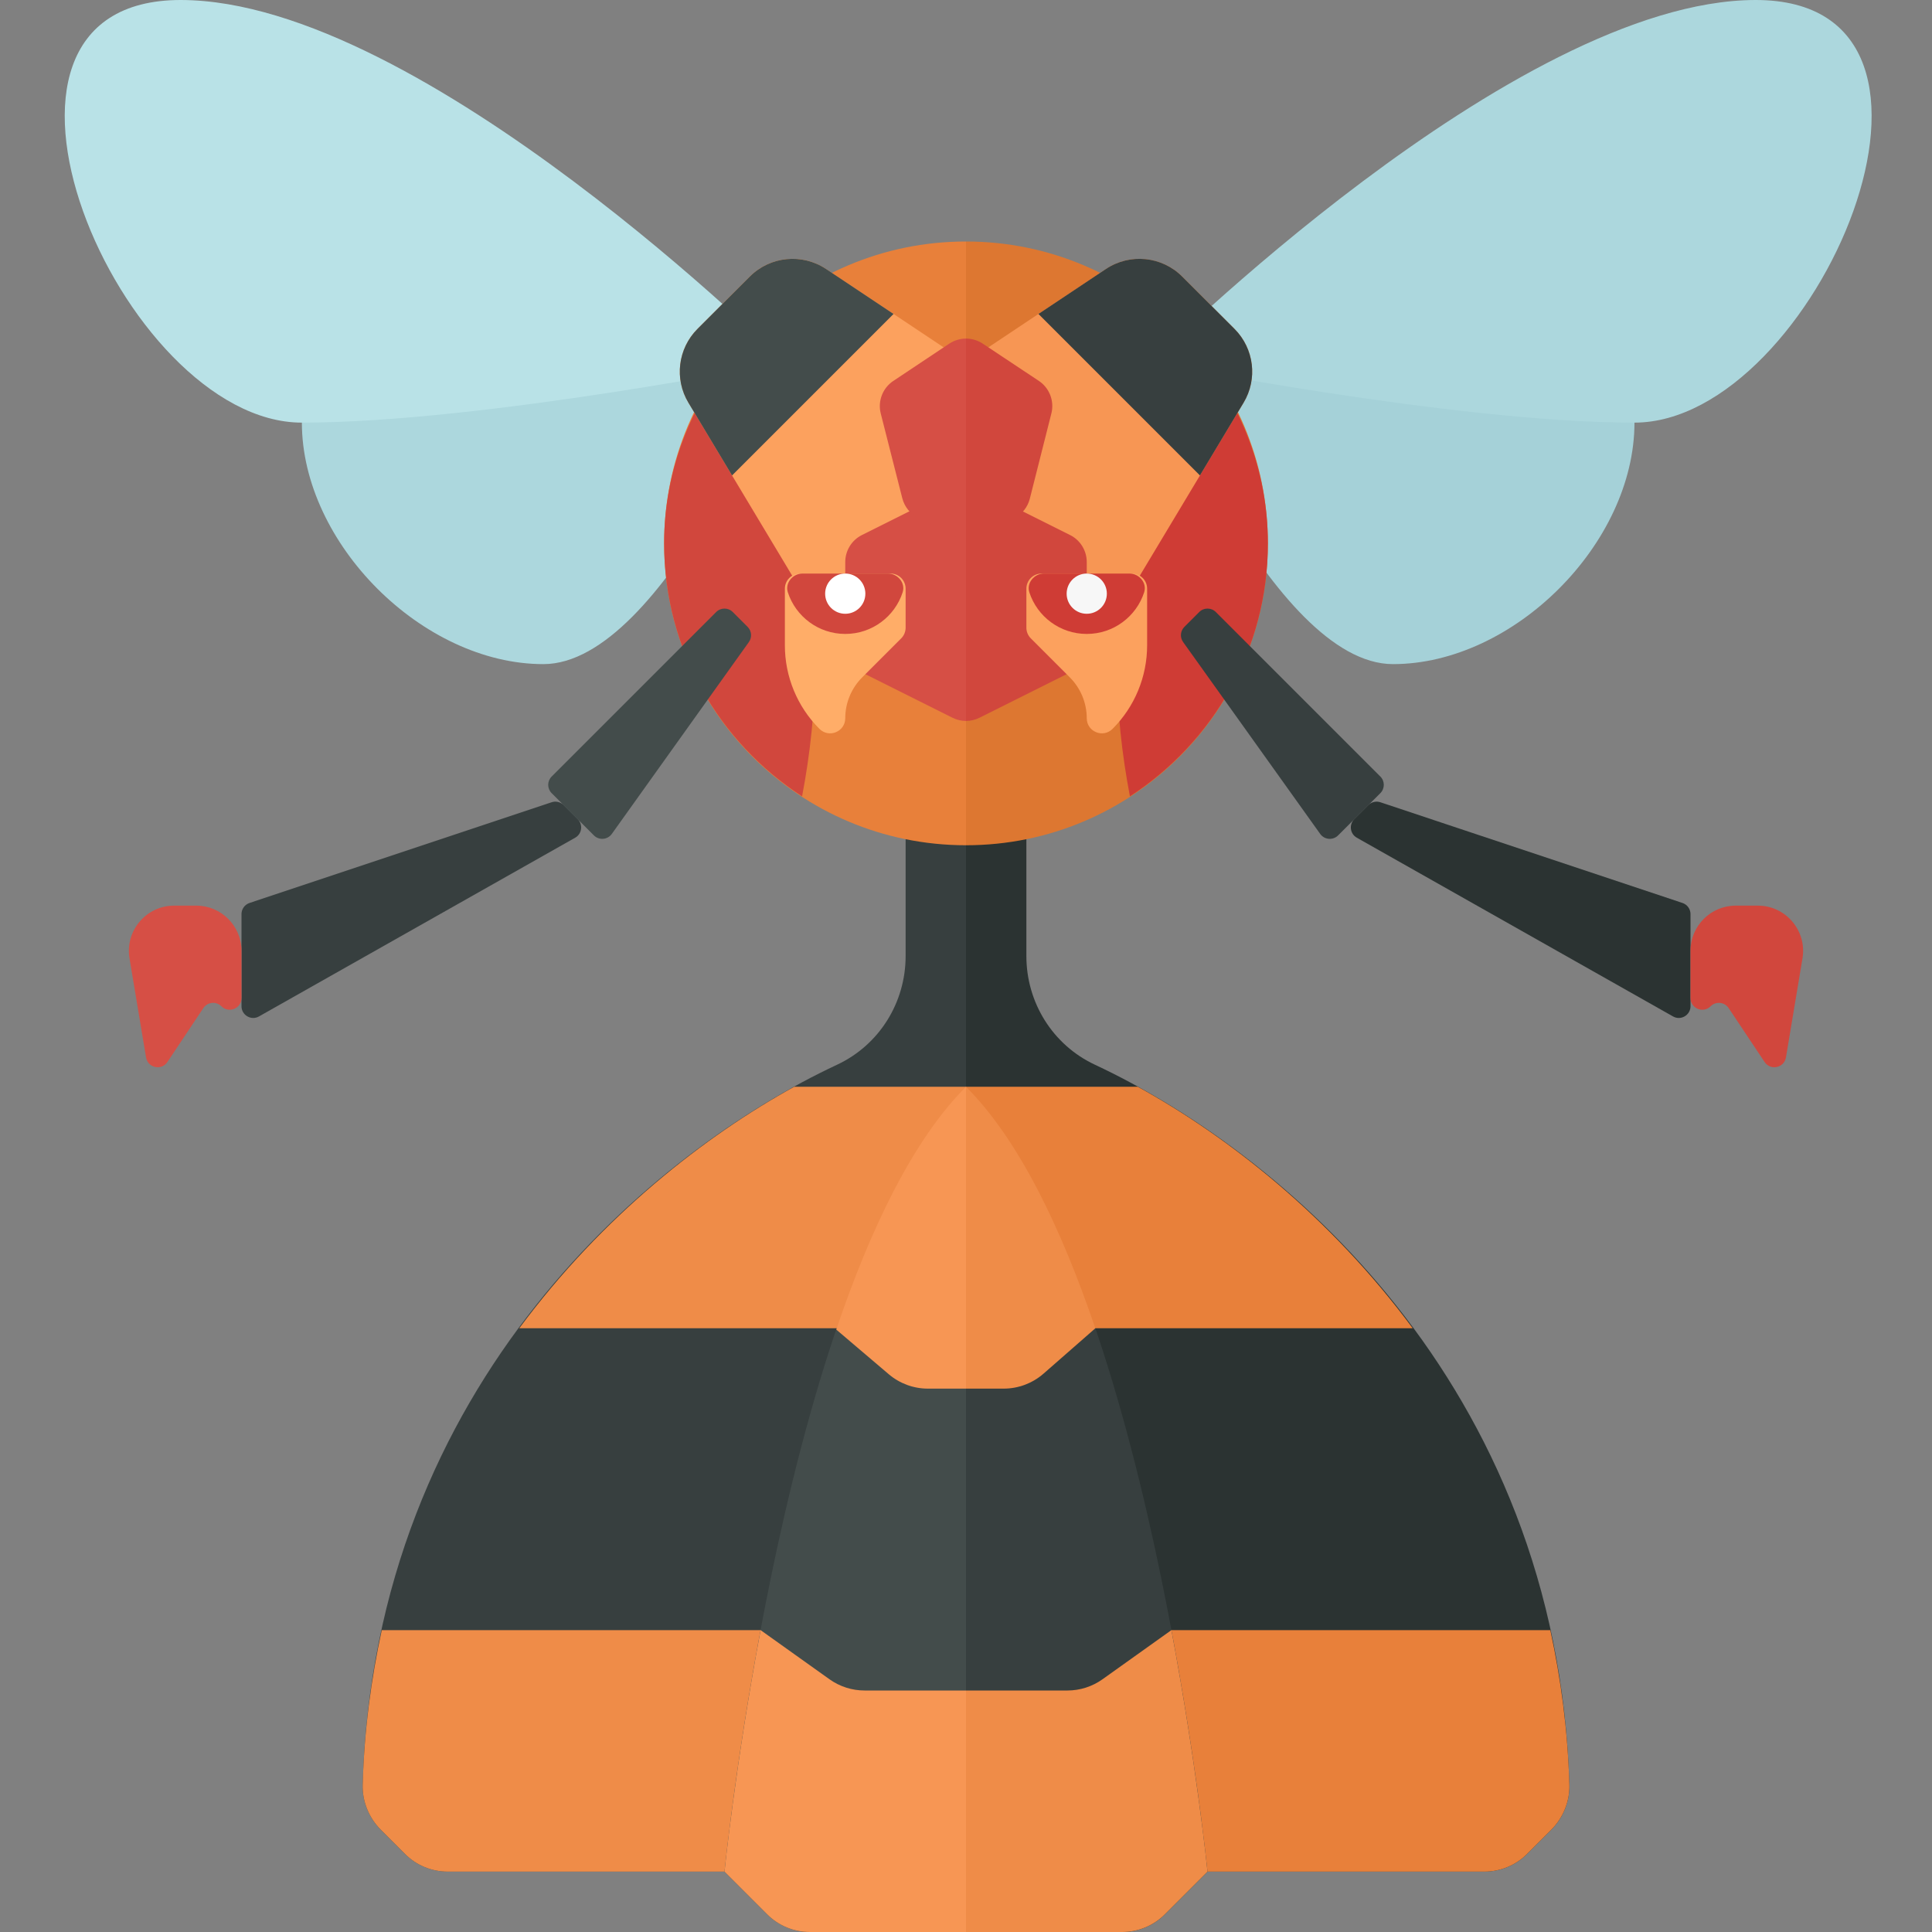 <?xml version="1.0" encoding="utf-8"?>
<!-- Generator: Adobe Illustrator 23.0.6, SVG Export Plug-In . SVG Version: 6.00 Build 0)  -->
<svg version="1.1" xmlns="http://www.w3.org/2000/svg" xmlns:xlink="http://www.w3.org/1999/xlink" x="0px" y="0px" width="32px"
	 height="32px" viewBox="0 0 32 32" enable-background="new 0 0 32 32" xml:space="preserve">
<rect x="0" y="0" width="32" height="32" fill="#808080" stroke="none"/>
<g id="labels">
</g>
<g id="icons">
	<g>
		<path fill="#2B3332" d="M18.135,17.635C17.437,17.308,17,16.606,17,15.835L17,13h-1v19h2.586c0.265,0,0.52-0.105,0.707-0.293
			L20,31h4.586c0.265,0,0.52-0.105,0.707-0.293l0.401-0.401c0.195-0.195,0.308-0.468,0.3-0.744
			C25.798,22.883,21.164,19.051,18.135,17.635z"/>
		<path fill="#373F3F" d="M16,13h-1l0,2.835c0,0.771-0.437,1.473-1.135,1.8c-3.029,1.416-7.663,5.248-7.858,11.927
			c-0.008,0.276,0.105,0.549,0.3,0.744l0.401,0.401C6.895,30.895,7.149,31,7.414,31H12l0.707,0.707
			C12.895,31.895,13.149,32,13.414,32H16V13z"/>
		<path fill="#ACD7DD" d="M13,6c0,0-8-1-8,1s2,4,4,4S13,6,13,6z"/>
		<path fill="#B9E2E7" d="M13,6c0,0-6-5.99-10-6S2,7,5,7S13,6,13,6z"/>
		<path fill="#A5D1D8" d="M19.072,6c0,0,8-1,8,1s-2,4-4,4S19.072,6,19.072,6z"/>
		<path fill="#ACD7DD" d="M19.072,6c0,0,6-5.99,10-6s1,7-2,7S19.072,6,19.072,6z"/>
		<path fill="#E8803A" d="M16,4c-2.761,0-5,2.239-5,5s2.239,5,5,5V4z"/>
		<path fill="#DD7731" d="M21,9c0-2.761-2.239-5-5-5v10C18.761,14,21,11.761,21,9z"/>
		<path fill="#CF3C35" d="M21,9c0-1.217-0.452-2.317-1.174-3.184C19.015,7.096,18.5,8.938,18.5,11c0,0.769,0.083,1.498,0.215,2.19
			C20.088,12.298,21,10.759,21,9z"/>
		<path fill="#D1473D" d="M11,9c0,1.759,0.912,3.298,2.285,4.19C13.417,12.498,13.5,11.769,13.5,11c0-2.062-0.515-3.904-1.326-5.184
			C11.452,6.683,11,7.783,11,9z"/>
		<path fill="#FCA15E" d="M16,6l-2.318-1.545C13.285,4.19,12.757,4.243,12.42,4.58l-0.868,0.868
			c-0.324,0.324-0.386,0.828-0.15,1.222L14,11l2-2V6z"/>
		<path fill="#F79654" d="M16,6l2.318-1.545c0.397-0.264,0.925-0.212,1.262,0.125l0.868,0.868c0.324,0.324,0.386,0.828,0.15,1.222
			L18,11l-2-2V6z"/>
		<path fill="#D64F45" d="M16,8.059c-0.077,0-0.153,0.018-0.224,0.053l-1.5,0.75C14.107,8.946,14,9.12,14,9.309v1.382
			c0,0.189,0.107,0.362,0.276,0.447l1.5,0.75c0.07,0.035,0.147,0.053,0.224,0.053V8.059z"/>
		<path fill="#D1473D" d="M16.224,11.888l1.5-0.75C17.893,11.053,18,10.88,18,10.691V9.309c0-0.189-0.107-0.363-0.276-0.447
			l-1.5-0.75C16.153,8.077,16.077,8.059,16,8.059v3.882C16.077,11.941,16.153,11.923,16.224,11.888z"/>
		<path fill="#FFAD68" d="M14,11.896L14,11.896c0,0.223-0.269,0.334-0.427,0.177l0,0C13.206,11.706,13,11.208,13,10.689V9.75
			c0-0.138,0.112-0.25,0.25-0.25h1.5C14.888,9.5,15,9.612,15,9.75v0.646c0,0.066-0.026,0.13-0.073,0.177L14.28,11.22
			C14.101,11.399,14,11.643,14,11.896z"/>
		<path fill="#FCA15E" d="M18,11.896L18,11.896c0,0.223,0.269,0.334,0.427,0.177v0C18.794,11.706,19,11.208,19,10.689V9.75
			c0-0.138-0.112-0.25-0.25-0.25h-1.5C17.112,9.5,17,9.612,17,9.75v0.646c0,0.066,0.026,0.13,0.073,0.177l0.646,0.646
			C17.899,11.399,18,11.643,18,11.896z"/>
		<path fill="#D1473D" d="M14.708,9.5c0.162,0,0.293,0.156,0.243,0.31c-0.13,0.401-0.507,0.69-0.951,0.69s-0.821-0.289-0.951-0.69
			c-0.05-0.154,0.081-0.31,0.243-0.31H14.708z"/>
		<path fill="#CF3C35" d="M18.708,9.5c0.162,0,0.293,0.156,0.243,0.31c-0.13,0.401-0.507,0.69-0.951,0.69s-0.821-0.289-0.951-0.69
			c-0.05-0.154,0.081-0.31,0.243-0.31H18.708z"/>
		<path fill="#373F3F" d="M17.2,5.2l2.675,2.675l0.723-1.205c0.236-0.393,0.174-0.897-0.15-1.222L19.58,4.58
			c-0.337-0.337-0.865-0.389-1.262-0.125L17.2,5.2z"/>
		<path fill="#434C4B" d="M14.8,5.2l-2.675,2.675L11.402,6.67c-0.236-0.393-0.174-0.897,0.15-1.222L12.42,4.58
			c0.337-0.337,0.865-0.389,1.262-0.125L14.8,5.2z"/>
		<circle fill="#FFFFFF" cx="14" cy="9.833" r="0.333"/>
		<circle fill="#F7F7F7" cx="18" cy="9.833" r="0.333"/>
		<g>
			<path fill="#434C4B" d="M11.862,10.137l-2.725,2.725c-0.076,0.076-0.076,0.199,0,0.275l0.7,0.7
				c0.085,0.085,0.226,0.073,0.296-0.024l2.271-3.179c0.055-0.077,0.047-0.183-0.021-0.251l-0.246-0.246
				C12.062,10.061,11.938,10.061,11.862,10.137z"/>
			<path fill="#373F3F" d="M9.136,13.288l-5.003,1.668C4.054,14.982,4,15.056,4,15.14v1.526c0,0.149,0.161,0.243,0.29,0.169
				l5.237-2.96c0.112-0.063,0.133-0.216,0.042-0.307l-0.234-0.234C9.283,13.283,9.206,13.264,9.136,13.288z"/>
			<path fill="#D64F45" d="M3.25,15H2.885c-0.463,0-0.816,0.416-0.74,0.873l0.274,1.641c0.029,0.174,0.256,0.223,0.354,0.076
				l0.595-0.893c0.068-0.102,0.213-0.116,0.299-0.03l0,0C3.79,16.79,4,16.703,4,16.53v-0.78C4,15.335,3.664,15,3.25,15z"/>
			<path fill="#373F3F" d="M20.138,10.137l2.725,2.725c0.076,0.076,0.076,0.199,0,0.275l-0.7,0.7
				c-0.085,0.085-0.226,0.073-0.296-0.024l-2.271-3.179c-0.055-0.077-0.047-0.183,0.021-0.251l0.246-0.246
				C19.938,10.061,20.062,10.061,20.138,10.137z"/>
			<path fill="#2B3332" d="M22.864,13.288l5.003,1.668C27.946,14.982,28,15.056,28,15.14v1.526c0,0.149-0.161,0.243-0.29,0.169
				l-5.237-2.96c-0.112-0.063-0.133-0.216-0.042-0.307l0.234-0.234C22.717,13.283,22.794,13.264,22.864,13.288z"/>
			<path fill="#D1473D" d="M28.75,15h0.365c0.463,0,0.816,0.416,0.74,0.873l-0.274,1.641c-0.029,0.174-0.256,0.223-0.354,0.076
				l-0.595-0.893c-0.068-0.102-0.213-0.116-0.299-0.03v0C28.21,16.79,28,16.703,28,16.53v-0.78C28,15.335,28.336,15,28.75,15z"/>
		</g>
		<path fill="#D64F45" d="M16,5.608c-0.097,0-0.193,0.028-0.277,0.084L14.795,6.31c-0.176,0.118-0.259,0.334-0.207,0.539
			l0.357,1.404c0.036,0.14,0.13,0.258,0.259,0.323l0.574,0.29C15.847,8.902,15.924,8.92,16,8.92V5.608z"/>
		<path fill="#D1473D" d="M16.278,5.692C16.193,5.636,16.097,5.608,16,5.608V8.92c0.077,0,0.154-0.017,0.224-0.052l0.57-0.282
			c0.131-0.065,0.227-0.184,0.263-0.326l0.357-1.412c0.052-0.205-0.031-0.421-0.207-0.539L16.278,5.692z"/>
		<path fill="#EF8C48" d="M16,27H6.323c-0.175,0.804-0.29,1.654-0.316,2.562c-0.008,0.276,0.105,0.549,0.3,0.744l0.401,0.401
			C6.895,30.895,7.149,31,7.414,31H12l0.707,0.707C12.895,31.895,13.149,32,13.414,32H16V27z"/>
		<path fill="#E8803A" d="M16,27v5h2.586c0.265,0,0.52-0.105,0.707-0.293L20,31h4.586c0.265,0,0.52-0.105,0.707-0.293l0.401-0.401
			c0.195-0.195,0.308-0.468,0.3-0.744c-0.027-0.908-0.141-1.758-0.316-2.562H16z"/>
		<path fill="#434C4B" d="M16,18c-3,3-4,13-4,13l0.707,0.707C12.895,31.895,13.149,32,13.414,32H16V18z"/>
		<path fill="#373F3F" d="M18.586,32c0.265,0,0.52-0.105,0.707-0.293L20,31c0,0-1-10-4-13v14H18.586z"/>
		<path fill="#EF8C48" d="M16,18h-2.845c-1.472,0.811-3.175,2.135-4.554,4H16V18z"/>
		<path fill="#E8803A" d="M16,18v4h7.399c-1.378-1.865-3.081-3.189-4.554-4H16z"/>
		<path fill="#EF8C48" d="M16.624,23c0.242,0,0.476-0.088,0.659-0.247l0.859-0.752C17.582,20.353,16.877,18.877,16,18v5H16.624z"/>
		<path fill="#F79654" d="M16,18c-0.881,0.881-1.588,2.365-2.149,4.022l0.869,0.739C14.901,22.915,15.13,23,15.368,23H16V18z"/>
		<path fill="#F79654" d="M16,28h-1.68c-0.208,0-0.411-0.065-0.581-0.186L12.598,27C12.176,29.252,12,31,12,31l0.707,0.707
			C12.895,31.895,13.149,32,13.414,32H16V28z"/>
		<path fill="#EF8C48" d="M18.261,27.814C18.091,27.935,17.888,28,17.68,28H16v4h2.586c0.265,0,0.52-0.105,0.707-0.293L20,31
			c0,0-0.176-1.748-0.598-4L18.261,27.814z"/>
	</g>
</g>
</svg>
